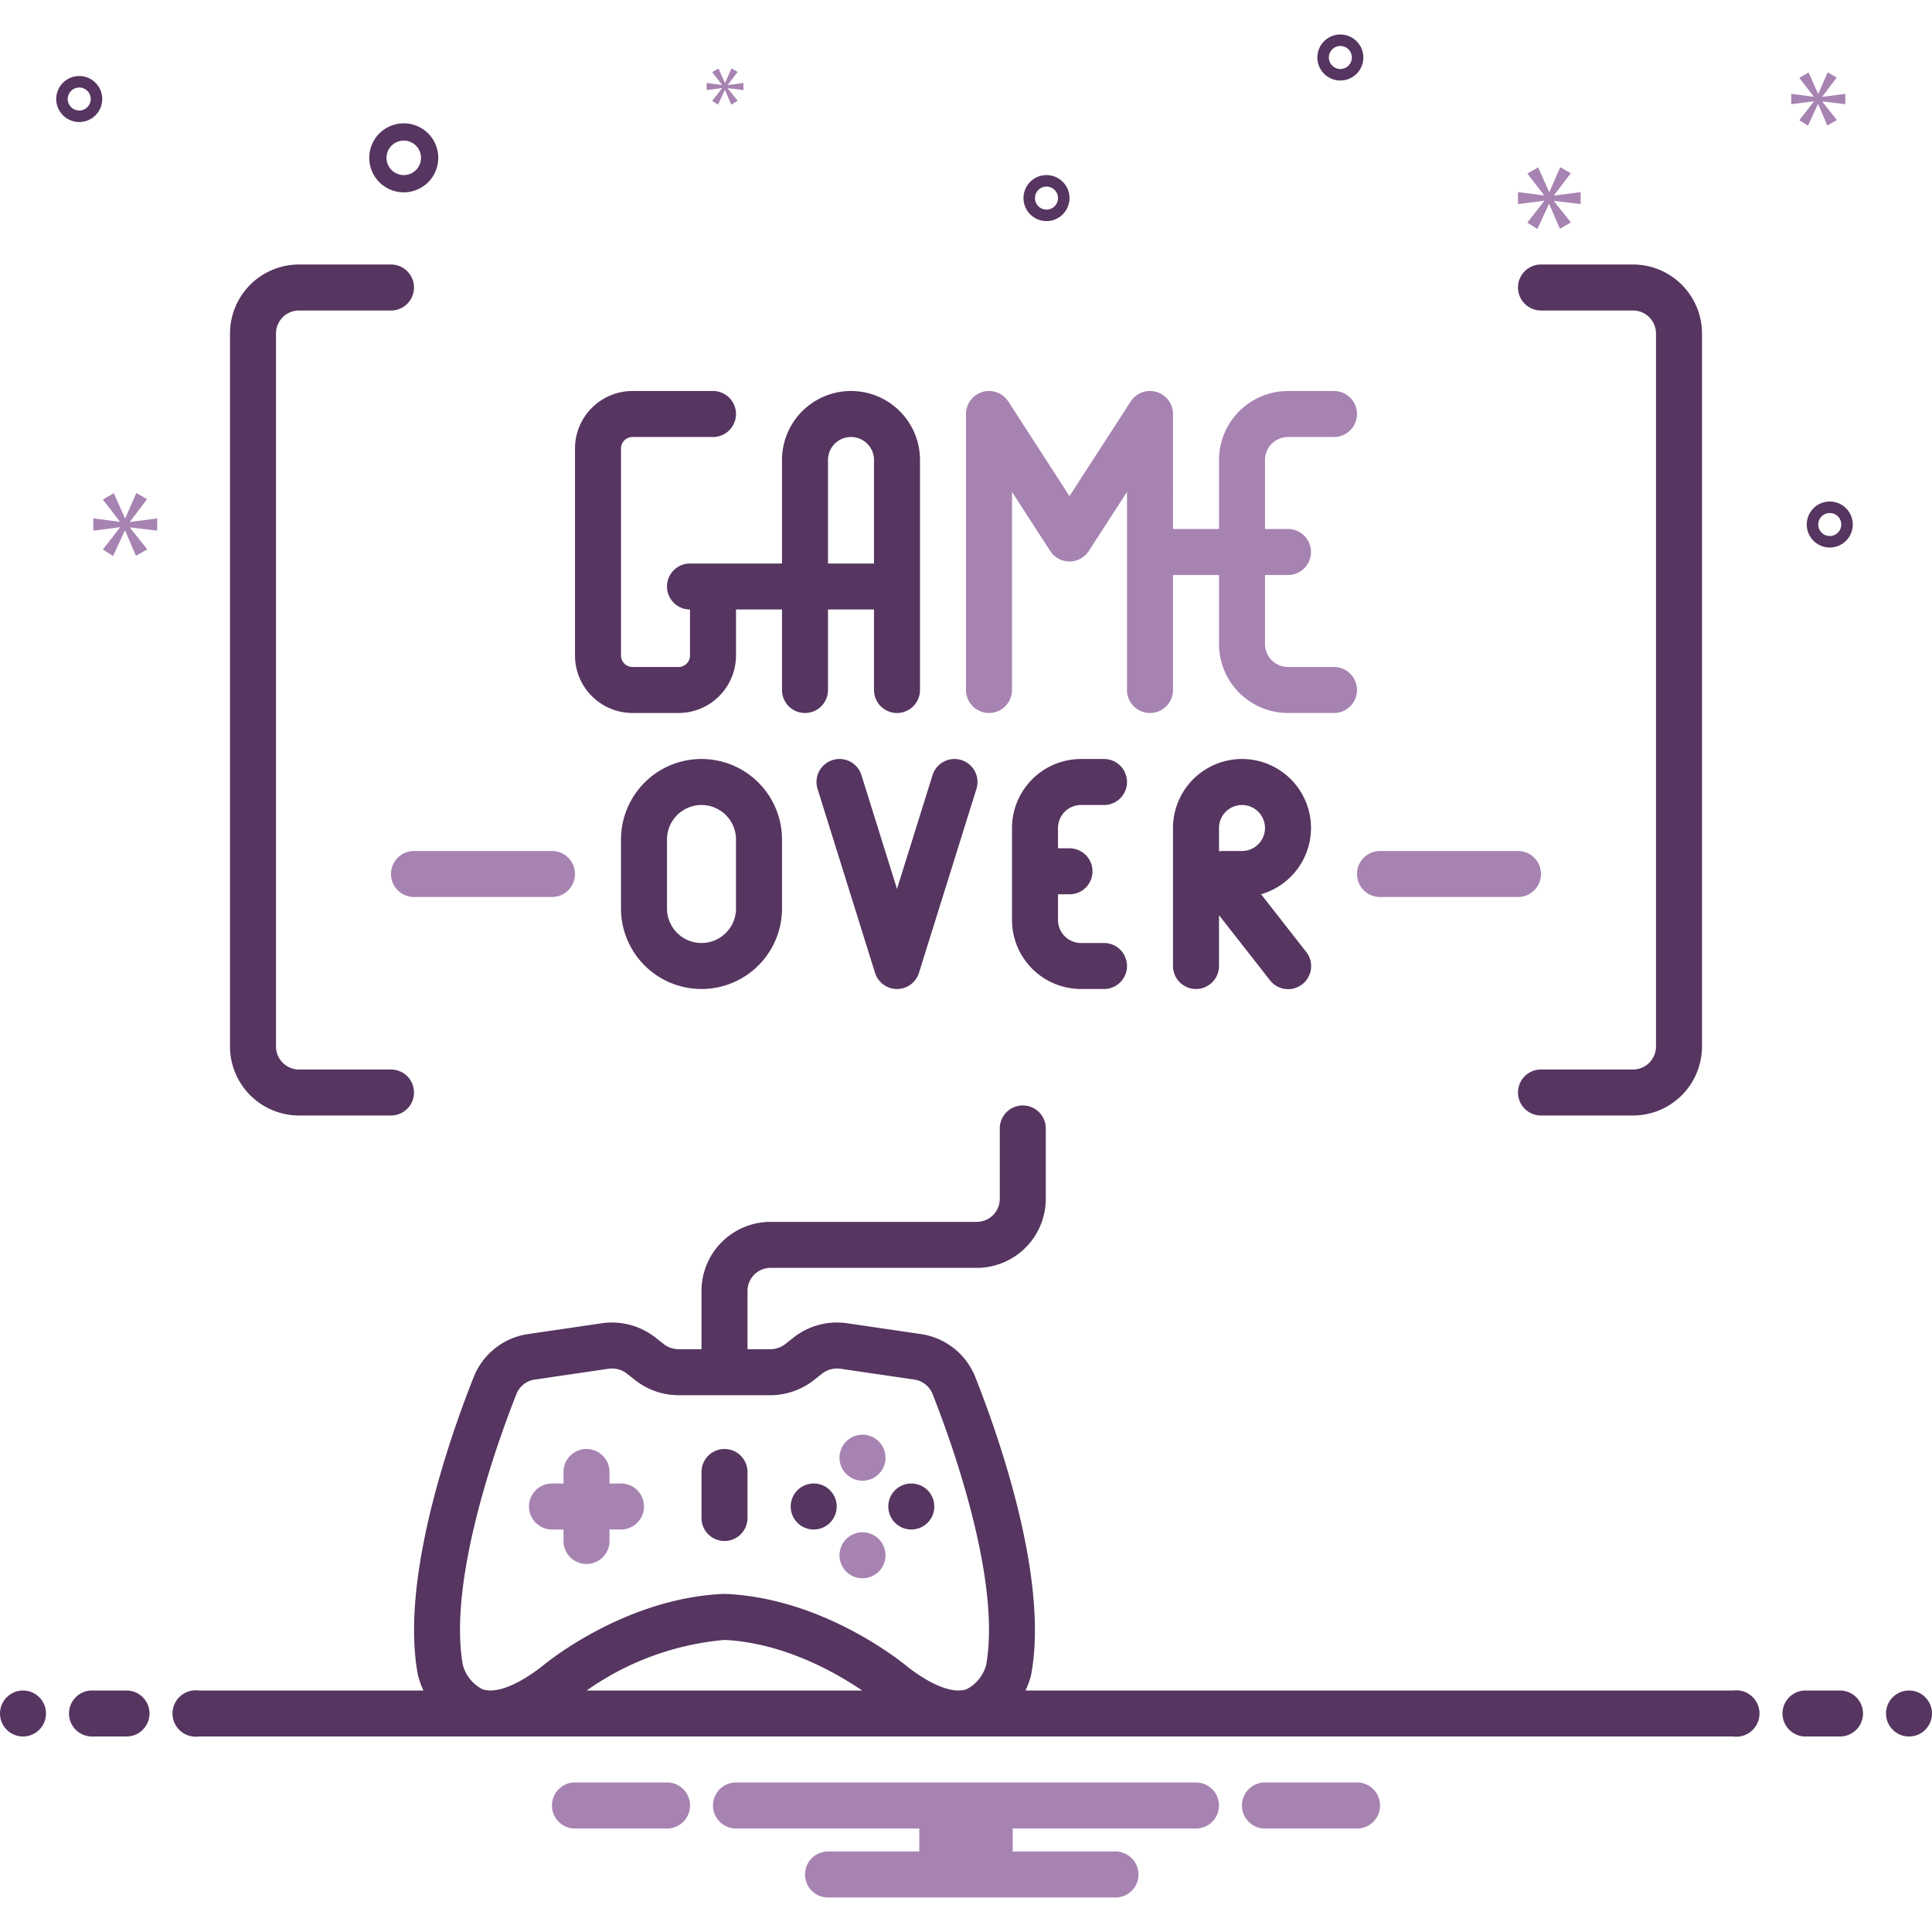 <svg xmlns="http://www.w3.org/2000/svg" viewBox="0 0 168 168" width="256" height="256">
<path fill="#a783b2" d="M54 129H53v-1a2 2 0 00-4 0v1H48a2 2 0 000 4h1v1a2 2 0 004 0v-1h1a2 2 0 000-4zM75 128.757a2 2 0 10-1.414-.586A1.994 1.994 0 0075 128.757zM75 137.243a2 2 0 10-1.414-.586A1.994 1.994 0 0075 137.243z" class="color0bceb2 svgShape"></path>
<path fill="#563560" d="M79.243 133a2 2 0 10-1.414-.586A1.994 1.994 0 0079.243 133zM70.757 133a2 2 0 10-1.414-.586A1.994 1.994 0 0070.757 133zM63 134a2 2 0 002-2v-4a2 2 0 00-4 0v4A2 2 0 0063 134zM34 93H26a2.003 2.003 0 01-2-2V29a2.003 2.003 0 012-2h8a2 2 0 000-4H26a6.007 6.007 0 00-6 6V91a6.007 6.007 0 006 6h8a2 2 0 000-4zM142 23h-8a2 2 0 000 4h8a2.003 2.003 0 012 2V91a2.003 2.003 0 01-2 2h-8a2 2 0 000 4h8a6.007 6.007 0 006-6V29A6.007 6.007 0 00142 23zM70 62a2 2 0 002-2V53h4v7a2 2 0 004 0V40a6 6 0 00-12 0v9H60a2 2 0 000 4v4a1.001 1.001 0 01-1 1H55a1.001 1.001 0 01-1-1V39a1.001 1.001 0 011-1h7a2 2 0 000-4H55a5.006 5.006 0 00-5 5V57a5.006 5.006 0 005 5h4a5.006 5.006 0 005-5V53h4v7A2 2 0 0070 62zm2-22a2 2 0 014 0v9H72z" class="color2d4356 svgShape"></path>
<path fill="#a783b2" d="M116,58h-4a2.003,2.003,0,0,1-2-2V50h2a2,2,0,0,0,0-4h-2V40a2.003,2.003,0,0,1,2-2h4a2,2,0,0,0,0-4h-4a6.007,6.007,0,0,0-6,6v6h-4V36a2,2,0,0,0-3.68-1.086L93,43.142l-5.32-8.228A2,2,0,0,0,84,36V60a2,2,0,0,0,4,0V42.776l3.32,5.135a2,2,0,0,0,3.359,0L98,42.776V60a2,2,0,0,0,4,0V50h4v6a6.007,6.007,0,0,0,6,6h4a2,2,0,0,0,0-4Z" class="color0bceb2 svgShape"></path>
<path fill="#563560" d="M54 73v6a7 7 0 0014 0V73a7 7 0 00-14 0zm10 0v6a3 3 0 01-6 0V73a3 3 0 016 0zM76.091 84.597a2 2 0 003.818 0l5-16a2 2 0 00-3.818-1.193L78 77.295l-3.091-9.892a2 2 0 00-3.818 1.193zM94 70h2a2 2 0 000-4H94a6.007 6.007 0 00-6 6v8a6.007 6.007 0 006 6h2a2 2 0 000-4H94a2.003 2.003 0 01-2-2V77.765h1a2 2 0 000-4H92V72A2.003 2.003 0 0194 70zM114 72a6 6 0 00-12 0V84a2 2 0 004 0V79.578l4.425 5.654a2 2 0 103.15-2.465l-3.917-5.006A6.007 6.007 0 00114 72zm-6 2h-1.662A2.023 2.023 0 00106 74.028V72a2 2 0 112 2z" class="color2d4356 svgShape"></path>
<path fill="#a783b2" d="M134 76a2 2 0 00-2-2H120a2 2 0 000 4h12A2 2 0 00134 76zM50 76a2 2 0 00-2-2H36a2 2 0 000 4H48A2 2 0 0050 76z" class="color0bceb2 svgShape"></path>
<path fill="#563560" d="M35.11 16.725a3 3 0 10-3-3A3.003 3.003 0 0035.11 16.725zm0-4.5a1.5 1.5 0 11-1.5 1.5A1.501 1.501 0 0135.11 12.225zM159.11 43.61a2 2 0 102 2A2.002 2.002 0 00159.11 43.61zm0 3a1 1 0 111-1A1.001 1.001 0 01159.11 46.61zM6.89 6.61a2 2 0 102 2A2.002 2.002 0 006.89 6.61zm0 3a1 1 0 111-1A1.001 1.001 0 016.89 9.61zM116.553 3a2 2 0 102 2A2.002 2.002 0 00116.553 3zm0 3a1 1 0 111-1A1.001 1.001 0 01116.553 6zM93 17.225a2 2 0 10-2 2A2.002 2.002 0 0093 17.225zm-3 0a1 1 0 111 1A1.001 1.001 0 0190 17.225z" class="color2d4356 svgShape"></path>
<polygon fill="#a783b2" points="11.305 45.36 12.792 43.404 11.853 42.872 10.898 45.062 10.867 45.062 9.897 42.887 8.942 43.435 10.413 45.344 10.413 45.375 8.112 45.078 8.112 46.142 10.428 45.845 10.428 45.876 8.942 47.785 9.833 48.348 10.851 46.142 10.882 46.142 11.821 48.332 12.807 47.769 11.305 45.891 11.305 45.86 13.667 46.142 13.667 45.078 11.305 45.391 11.305 45.36" class="color0bceb2 svgShape"></polygon>
<polygon fill="#a783b2" points="62.781 7.677 61.925 8.776 62.439 9.1 63.025 7.83 63.043 7.83 63.583 9.091 64.151 8.767 63.286 7.686 63.286 7.668 64.646 7.83 64.646 7.217 63.286 7.397 63.286 7.379 64.142 6.253 63.602 5.947 63.052 7.208 63.034 7.208 62.476 5.956 61.925 6.271 62.773 7.37 62.773 7.388 61.448 7.217 61.448 7.83 62.781 7.659 62.781 7.677" class="color0bceb2 svgShape"></polygon>
<polygon fill="#a783b2" points="137.448 17.746 137.448 16.703 135.132 17.01 135.132 16.979 136.59 15.061 135.669 14.539 134.733 16.687 134.702 16.687 133.751 14.554 132.813 15.091 134.257 16.964 134.257 16.995 132 16.703 132 17.746 134.272 17.455 134.272 17.486 132.813 19.358 133.688 19.911 134.687 17.746 134.717 17.746 135.638 19.895 136.605 19.343 135.132 17.501 135.132 17.47 137.448 17.746" class="color0bceb2 svgShape"></polygon>
<polygon fill="#a783b2" points="158.462 8.398 159.72 6.744 158.925 6.293 158.118 8.146 158.091 8.146 157.271 6.306 156.462 6.77 157.707 8.385 157.707 8.412 155.761 8.16 155.761 9.06 157.72 8.809 157.72 8.835 156.462 10.45 157.217 10.927 158.078 9.06 158.104 9.06 158.898 10.913 159.733 10.437 158.462 8.848 158.462 8.822 160.46 9.06 160.46 8.16 158.462 8.425 158.462 8.398" class="color0bceb2 svgShape"></polygon>
<circle cx="2" cy="149" r="2" fill="#563560" class="color2d4356 svgShape"></circle>
<path fill="#563560" d="M11 147H8a2 2 0 000 4h3a2 2 0 000-4zM160 147h-3a2 2 0 000 4h3a2 2 0 000-4z" class="color2d4356 svgShape"></path>
<circle cx="166" cy="149" r="2" fill="#563560" class="color2d4356 svgShape"></circle>
<path fill="#a783b2" d="M118.154 155h-8.308a2.006 2.006 0 000 4h8.308a2.006 2.006 0 000-4zM58.154 155H49.846a2.006 2.006 0 000 4h8.308a2.006 2.006 0 000-4zM104 155H64a2 2 0 000 4H79.94v2H72a2 2 0 000 4H97a2 2 0 000-4H88.06v-2H104a2 2 0 000-4z" class="color0bceb2 svgShape"></path>
<path fill="#563560" d="M150.721,147H89.177a7.707,7.707,0,0,0,.466-1.279c.01-.037.018-.076.025-.114,1.558-8.386-2.888-20.9-4.871-25.892a6.027,6.027,0,0,0-4.729-3.711l-6.393-.938a6.107,6.107,0,0,0-4.667,1.239l-.722.569a2.107,2.107,0,0,1-1.3.447H65V112.25a2.003,2.003,0,0,1,2-2H84.937a6.007,6.007,0,0,0,6-6V98.125a2,2,0,1,0-4,0v6.125a2.003,2.003,0,0,1-2,2H67a6.007,6.007,0,0,0-6,6v5.071H59.013a2.107,2.107,0,0,1-1.299-.446l-.724-.571a6.139,6.139,0,0,0-4.666-1.238l-6.393.938a6.027,6.027,0,0,0-4.729,3.711c-1.983,4.991-6.429,17.506-4.871,25.892.008.038.016.077.025.114A7.707,7.707,0,0,0,36.823,147H17.279a2.017,2.017,0,1,0,0,4H150.721a2.017,2.017,0,1,0,0-4ZM44.919,121.191a2.022,2.022,0,0,1,1.593-1.23l6.393-.938a2.11,2.11,0,0,1,1.608.423l.724.571a6.131,6.131,0,0,0,3.776,1.305H66.987a6.13,6.13,0,0,0,3.777-1.306l.722-.569a2.104,2.104,0,0,1,1.609-.424l6.393.938a2.022,2.022,0,0,1,1.593,1.23c1.441,3.629,6.025,16.02,4.671,23.596a3.35,3.35,0,0,1-1.714,2.107c-1.157.388-2.994-.315-5.102-1.938-.288-.244-7.157-5.967-15.831-6.354-.029-.001-.06-.002-.089-.002h-.024c-.034-.002-.065.001-.098.002-8.674.387-15.543,6.109-15.761,6.297-2.176,1.678-4.015,2.385-5.172,1.994A3.357,3.357,0,0,1,40.249,144.793C38.892,137.217,43.477,124.821,44.919,121.191ZM63,142.603c5.186.253,9.741,2.88,11.97,4.397H51.017A24.442,24.442,0,0,1,63,142.603Z" class="color2d4356 svgShape"></path>
</svg>
